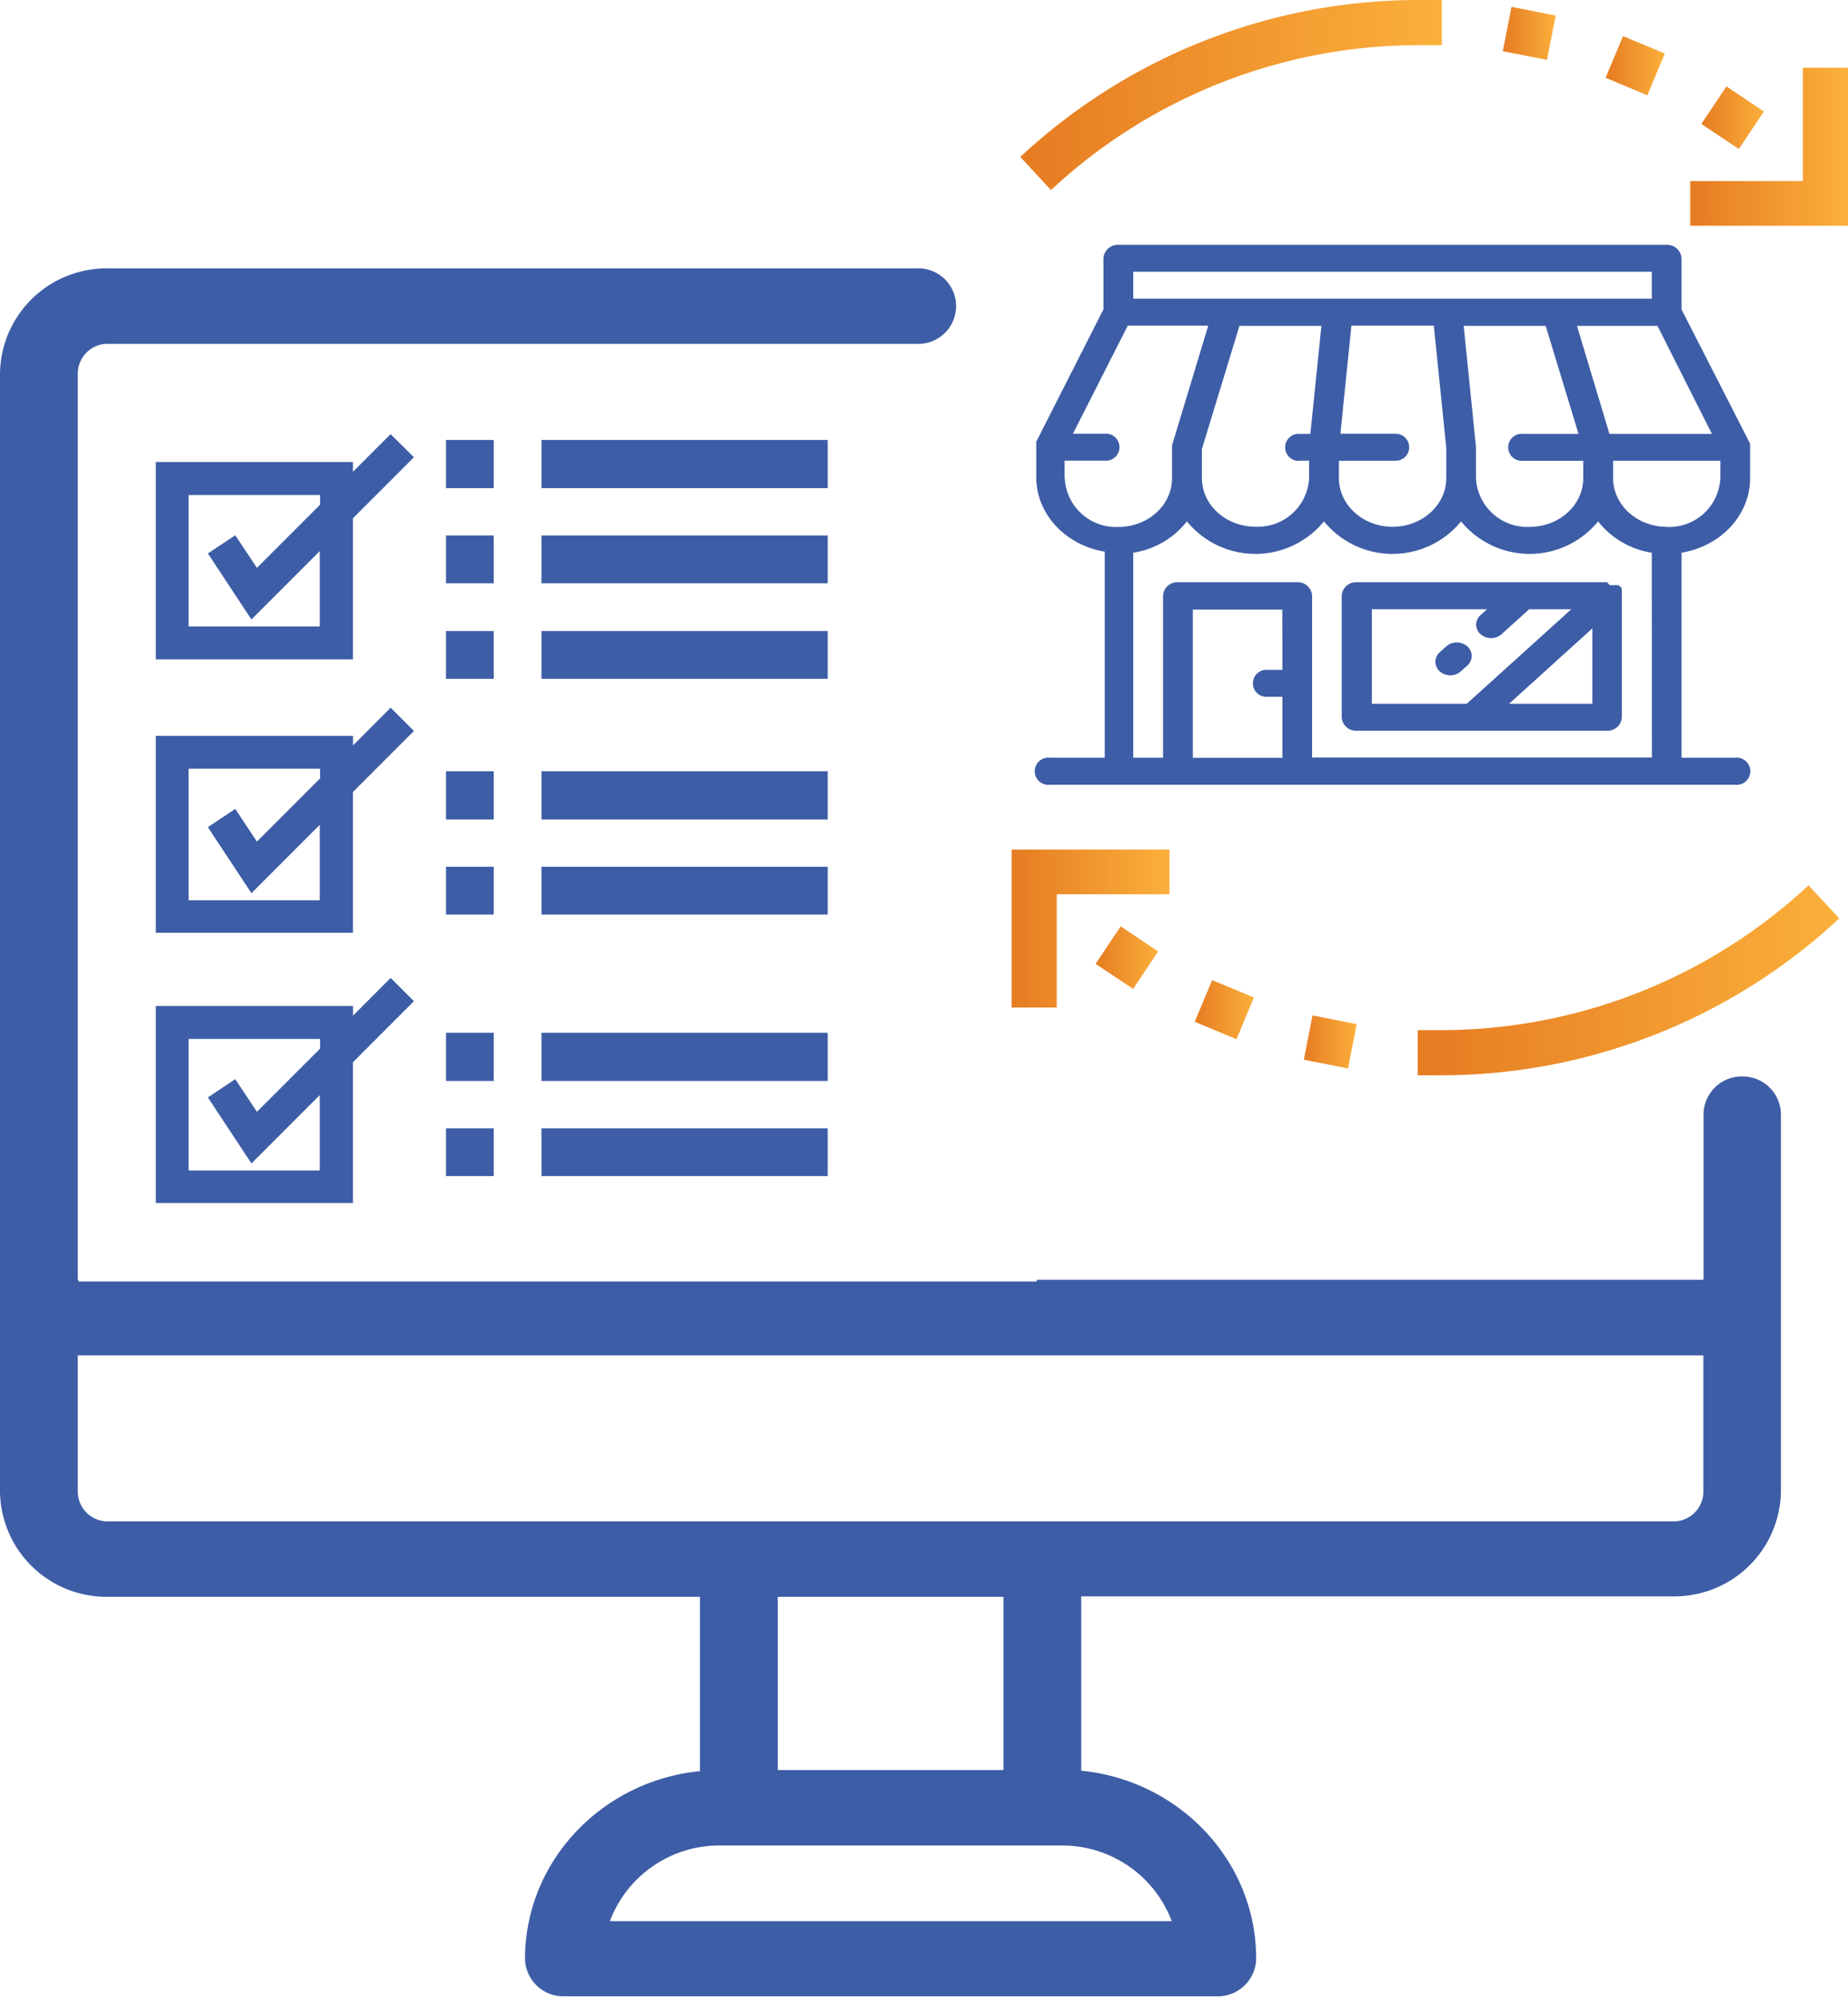 <svg xmlns="http://www.w3.org/2000/svg" xmlns:xlink="http://www.w3.org/1999/xlink" viewBox="0 0 212.11 229.04"><defs><style>.cls-1{fill:#3d5da6;}.cls-2{fill:url(#Degradado_sin_nombre_18);}.cls-3{fill:url(#Degradado_sin_nombre_18-2);}.cls-4{fill:url(#Degradado_sin_nombre_18-3);}.cls-5{fill:url(#Degradado_sin_nombre_18-4);}.cls-6{fill:url(#Degradado_sin_nombre_18-5);}.cls-7{fill:url(#Degradado_sin_nombre_18-6);}.cls-8{fill:url(#Degradado_sin_nombre_18-7);}.cls-9{fill:url(#Degradado_sin_nombre_18-8);}.cls-10{fill:url(#Degradado_sin_nombre_18-9);}.cls-11{fill:url(#Degradado_sin_nombre_18-10);}</style><linearGradient id="Degradado_sin_nombre_18" x1="195.28" y1="13.5" x2="202.46" y2="13.5" gradientUnits="userSpaceOnUse"><stop offset="0.03" stop-color="#e67d23"/><stop offset="1" stop-color="#fbb03b"/></linearGradient><linearGradient id="Degradado_sin_nombre_18-2" x1="184.29" y1="7.52" x2="191.06" y2="7.52" xlink:href="#Degradado_sin_nombre_18"/><linearGradient id="Degradado_sin_nombre_18-3" x1="172.49" y1="3.83" x2="178.57" y2="3.83" xlink:href="#Degradado_sin_nombre_18"/><linearGradient id="Degradado_sin_nombre_18-4" x1="193.98" y1="16.83" x2="212.11" y2="16.83" xlink:href="#Degradado_sin_nombre_18"/><linearGradient id="Degradado_sin_nombre_18-5" x1="117.11" y1="10.88" x2="165.49" y2="10.88" xlink:href="#Degradado_sin_nombre_18"/><linearGradient id="Degradado_sin_nombre_18-6" x1="125.75" y1="109.85" x2="132.93" y2="109.85" xlink:href="#Degradado_sin_nombre_18"/><linearGradient id="Degradado_sin_nombre_18-7" x1="137.15" y1="115.83" x2="143.92" y2="115.83" xlink:href="#Degradado_sin_nombre_18"/><linearGradient id="Degradado_sin_nombre_18-8" x1="149.64" y1="119.52" x2="155.72" y2="119.52" xlink:href="#Degradado_sin_nombre_18"/><linearGradient id="Degradado_sin_nombre_18-9" x1="116.11" y1="106.52" x2="134.23" y2="106.52" xlink:href="#Degradado_sin_nombre_18"/><linearGradient id="Degradado_sin_nombre_18-10" x1="162.72" y1="112.47" x2="211.11" y2="112.47" xlink:href="#Degradado_sin_nombre_18"/></defs><title>Registrate-Establecimientos</title><g id="Layer_2" data-name="Layer 2"><g id="Capa_1" data-name="Capa 1"><path class="cls-1" d="M200,123.48a4.39,4.39,0,0,0-4.47,4.32v19H119V147H9l0-.21H8.93v-104a3.42,3.42,0,0,1,3.48-3.35H105.2a4.33,4.33,0,1,0,0-8.65H12.41A12.22,12.22,0,0,0,0,42.88V171.17a12.22,12.22,0,0,0,12.41,12H80.34v20c-11.26,1.11-20.08,10.35-20.08,21.55A4.4,4.4,0,0,0,64.72,229h75a4.4,4.4,0,0,0,4.46-4.33c0-11.2-8.82-20.44-20.08-21.55v-20H192a12.22,12.22,0,0,0,12.41-12V127.8A4.39,4.39,0,0,0,200,123.48Zm-65.49,96.9H70a13.42,13.42,0,0,1,12.66-8.68h39.22A13.43,13.43,0,0,1,134.49,220.38ZM89.27,203.05V183.17h25.9v19.88Zm106.24-31.88a3.42,3.42,0,0,1-3.48,3.35H12.41a3.42,3.42,0,0,1-3.48-3.35V155.48H195.51Z"/><path class="cls-1" d="M200.87,54.87V51.31a.86.86,0,0,0,0-.16v0l0-.13v0l0-.12s0,0,0,0a.54.54,0,0,0-.05-.11h0L193,35.49V29.64a1.64,1.64,0,0,0-1.71-1.55H128.36a1.64,1.64,0,0,0-1.71,1.55v5.85l-7.71,15.18h0a.54.54,0,0,0,0,.11s0,0,0,0l0,.12v0l0,.13v0a.86.86,0,0,0,0,.16v3.56c0,4.26,3.4,7.8,7.86,8.53V86.92H120.5a1.56,1.56,0,1,0,0,3.1h78.66a1.56,1.56,0,1,0,0-3.1H193V63.4C197.47,62.67,200.87,59.13,200.87,54.87Zm-4.38-5.1H184.73L181,37.38h9.24Zm-27.09,1.4L168,37.38h9.41l3.77,12.39h-6.4a1.55,1.55,0,1,0,0,3.09h6.94v2c0,3.08-2.76,5.58-6.16,5.58a5.89,5.89,0,0,1-6.15-5.58V51.31S169.4,51.22,169.4,51.17Zm-39.33-20h59.52v3.09H130.07Zm30,18.58h-6.22l1.26-12.39h9.46l1.43,14v3.49c0,3.08-2.77,5.58-6.16,5.58s-6.16-2.5-6.16-5.58v-2h6.39a1.55,1.55,0,1,0,0-3.09Zm-10.88,3.09h1.07v2a5.89,5.89,0,0,1-6.15,5.58c-3.4,0-6.16-2.5-6.16-5.58V51.52l4.31-14.14h9.41L150.4,49.77h-1.22a1.55,1.55,0,1,0,0,3.09Zm-27,2v-2h4.63a1.55,1.55,0,1,0,0-3.09h-3.67l6.29-12.39h9.24L134.58,50.9a1.45,1.45,0,0,0-.06.41v3.56c0,3.08-2.76,5.58-6.16,5.58A5.89,5.89,0,0,1,122.21,54.87Zm25,22h-1.71a1.55,1.55,0,1,0,0,3.09h1.71v7H136.91v-17h10.27Zm42.41,10.06h-39V68.34a1.64,1.64,0,0,0-1.71-1.55H135.2a1.64,1.64,0,0,0-1.71,1.55V86.92h-3.42V63.4a9.68,9.68,0,0,0,6.16-3.59,10.16,10.16,0,0,0,15.73,0,10.17,10.17,0,0,0,15.74,0,10.16,10.16,0,0,0,15.73,0,9.68,9.68,0,0,0,6.16,3.59Zm1.71-26.47c-3.4,0-6.16-2.5-6.16-5.58v-2h12.31v2A5.89,5.89,0,0,1,191.3,60.45Z"/><path class="cls-1" d="M184.46,66.79H155.73A1.64,1.64,0,0,0,154,68.34V82.28a1.63,1.63,0,0,0,1.71,1.54h28.73a1.63,1.63,0,0,0,1.71-1.54V68.34s0-.1,0-.15a.13.13,0,0,1,0-.06s0-.06,0-.09a.14.14,0,0,0,0-.07.24.24,0,0,0,0-.08l0-.07s0,0,0-.07l0-.06a.3.3,0,0,0,0-.08l0-.06a.18.18,0,0,1-.05-.07l0-.06-.05-.06-.1-.1h0v0l-.11-.08-.07-.05-.07,0-.07,0-.07,0-.08,0-.07,0-.08,0-.08,0-.08,0-.08,0h-.33Zm-27,13.94V69.89h13.21l-.73.67a1.44,1.44,0,0,0,0,2.19,1.8,1.8,0,0,0,1.21.45,1.78,1.78,0,0,0,1.21-.46l3.15-2.85h4.84l-12,10.84Zm25.31,0h-9.56l9.56-8.65Z"/><path class="cls-1" d="M166,74.15l-.75.67a1.46,1.46,0,0,0,0,2.19,1.85,1.85,0,0,0,1.21.46,1.81,1.81,0,0,0,1.21-.46l.75-.67a1.46,1.46,0,0,0,0-2.19A1.83,1.83,0,0,0,166,74.15Z"/><path class="cls-2" d="M195.28,14.22l2.88-4.31,4.3,2.88-2.88,4.3Z"/><path class="cls-3" d="M184.29,8.92l2-4.78,4.79,2-2,4.79Z"/><path class="cls-4" d="M172.49,5.87l1-5.08,5.07,1-1,5.08Z"/><path class="cls-5" d="M212.11,7.77h-5.18v13H194V25.9h18.13Z"/><path class="cls-6" d="M162.9,5.18h2.59V0H162.9a67.08,67.08,0,0,0-45.79,18l3.52,3.8A61.93,61.93,0,0,1,162.9,5.18Z"/><path class="cls-7" d="M132.93,109.14l-2.87,4.3-4.31-2.87,2.88-4.31Z"/><path class="cls-8" d="M143.92,114.43l-2,4.78-4.79-2,2-4.78Z"/><path class="cls-9" d="M155.72,117.48l-1,5.08-5.07-1,1-5.08Z"/><path class="cls-10" d="M116.11,115.58h5.18v-13h12.94V97.45H116.11Z"/><path class="cls-11" d="M165.31,118.17h-2.59v5.18h2.59a67.12,67.12,0,0,0,45.8-18l-3.53-3.79A62,62,0,0,1,165.31,118.17Z"/><path class="cls-1" d="M40.51,59.45l7-7L44.83,49.8l-4.32,4.32V53H17.88V75.64H40.51ZM21.65,71.87V56.79H36.74v1.1l-7.25,7.25L27,61.4l-3.14,2.09,5,7.57,7.84-7.84v8.65Z"/><path class="cls-1" d="M40.51,90.85l7-7-2.67-2.67-4.32,4.33V84.41H17.88V107H40.51ZM21.65,103.27V88.18H36.74v1.11l-7.25,7.25L27,92.79l-3.14,2.1,5,7.57,7.84-7.84v8.65Z"/><path class="cls-1" d="M40.51,121.85l7-7-2.67-2.67-4.32,4.33v-1.11H17.88V138H40.51ZM21.65,134.27V119.18H36.74v1.11l-7.25,7.25L27,123.79l-3.14,2.1,5,7.57,7.84-7.84v8.65Z"/><path class="cls-1" d="M51.19,50.47h5.48V56H51.19Z"/><path class="cls-1" d="M62.15,50.47H95V56H62.15Z"/><path class="cls-1" d="M51.19,61.43h5.48v5.48H51.19Z"/><path class="cls-1" d="M62.15,61.43H95v5.48H62.15Z"/><path class="cls-1" d="M51.19,72.39h5.48v5.48H51.19Z"/><path class="cls-1" d="M62.15,72.39H95v5.48H62.15Z"/><path class="cls-1" d="M51.19,88.47h5.48V94H51.19Z"/><path class="cls-1" d="M62.15,88.47H95V94H62.15Z"/><path class="cls-1" d="M51.19,99.43h5.48v5.48H51.19Z"/><path class="cls-1" d="M62.15,99.43H95v5.48H62.15Z"/><path class="cls-1" d="M51.19,118.47h5.48V124H51.19Z"/><path class="cls-1" d="M62.15,118.47H95V124H62.15Z"/><path class="cls-1" d="M51.19,129.43h5.48v5.48H51.19Z"/><path class="cls-1" d="M62.15,129.43H95v5.48H62.15Z"/></g></g></svg>